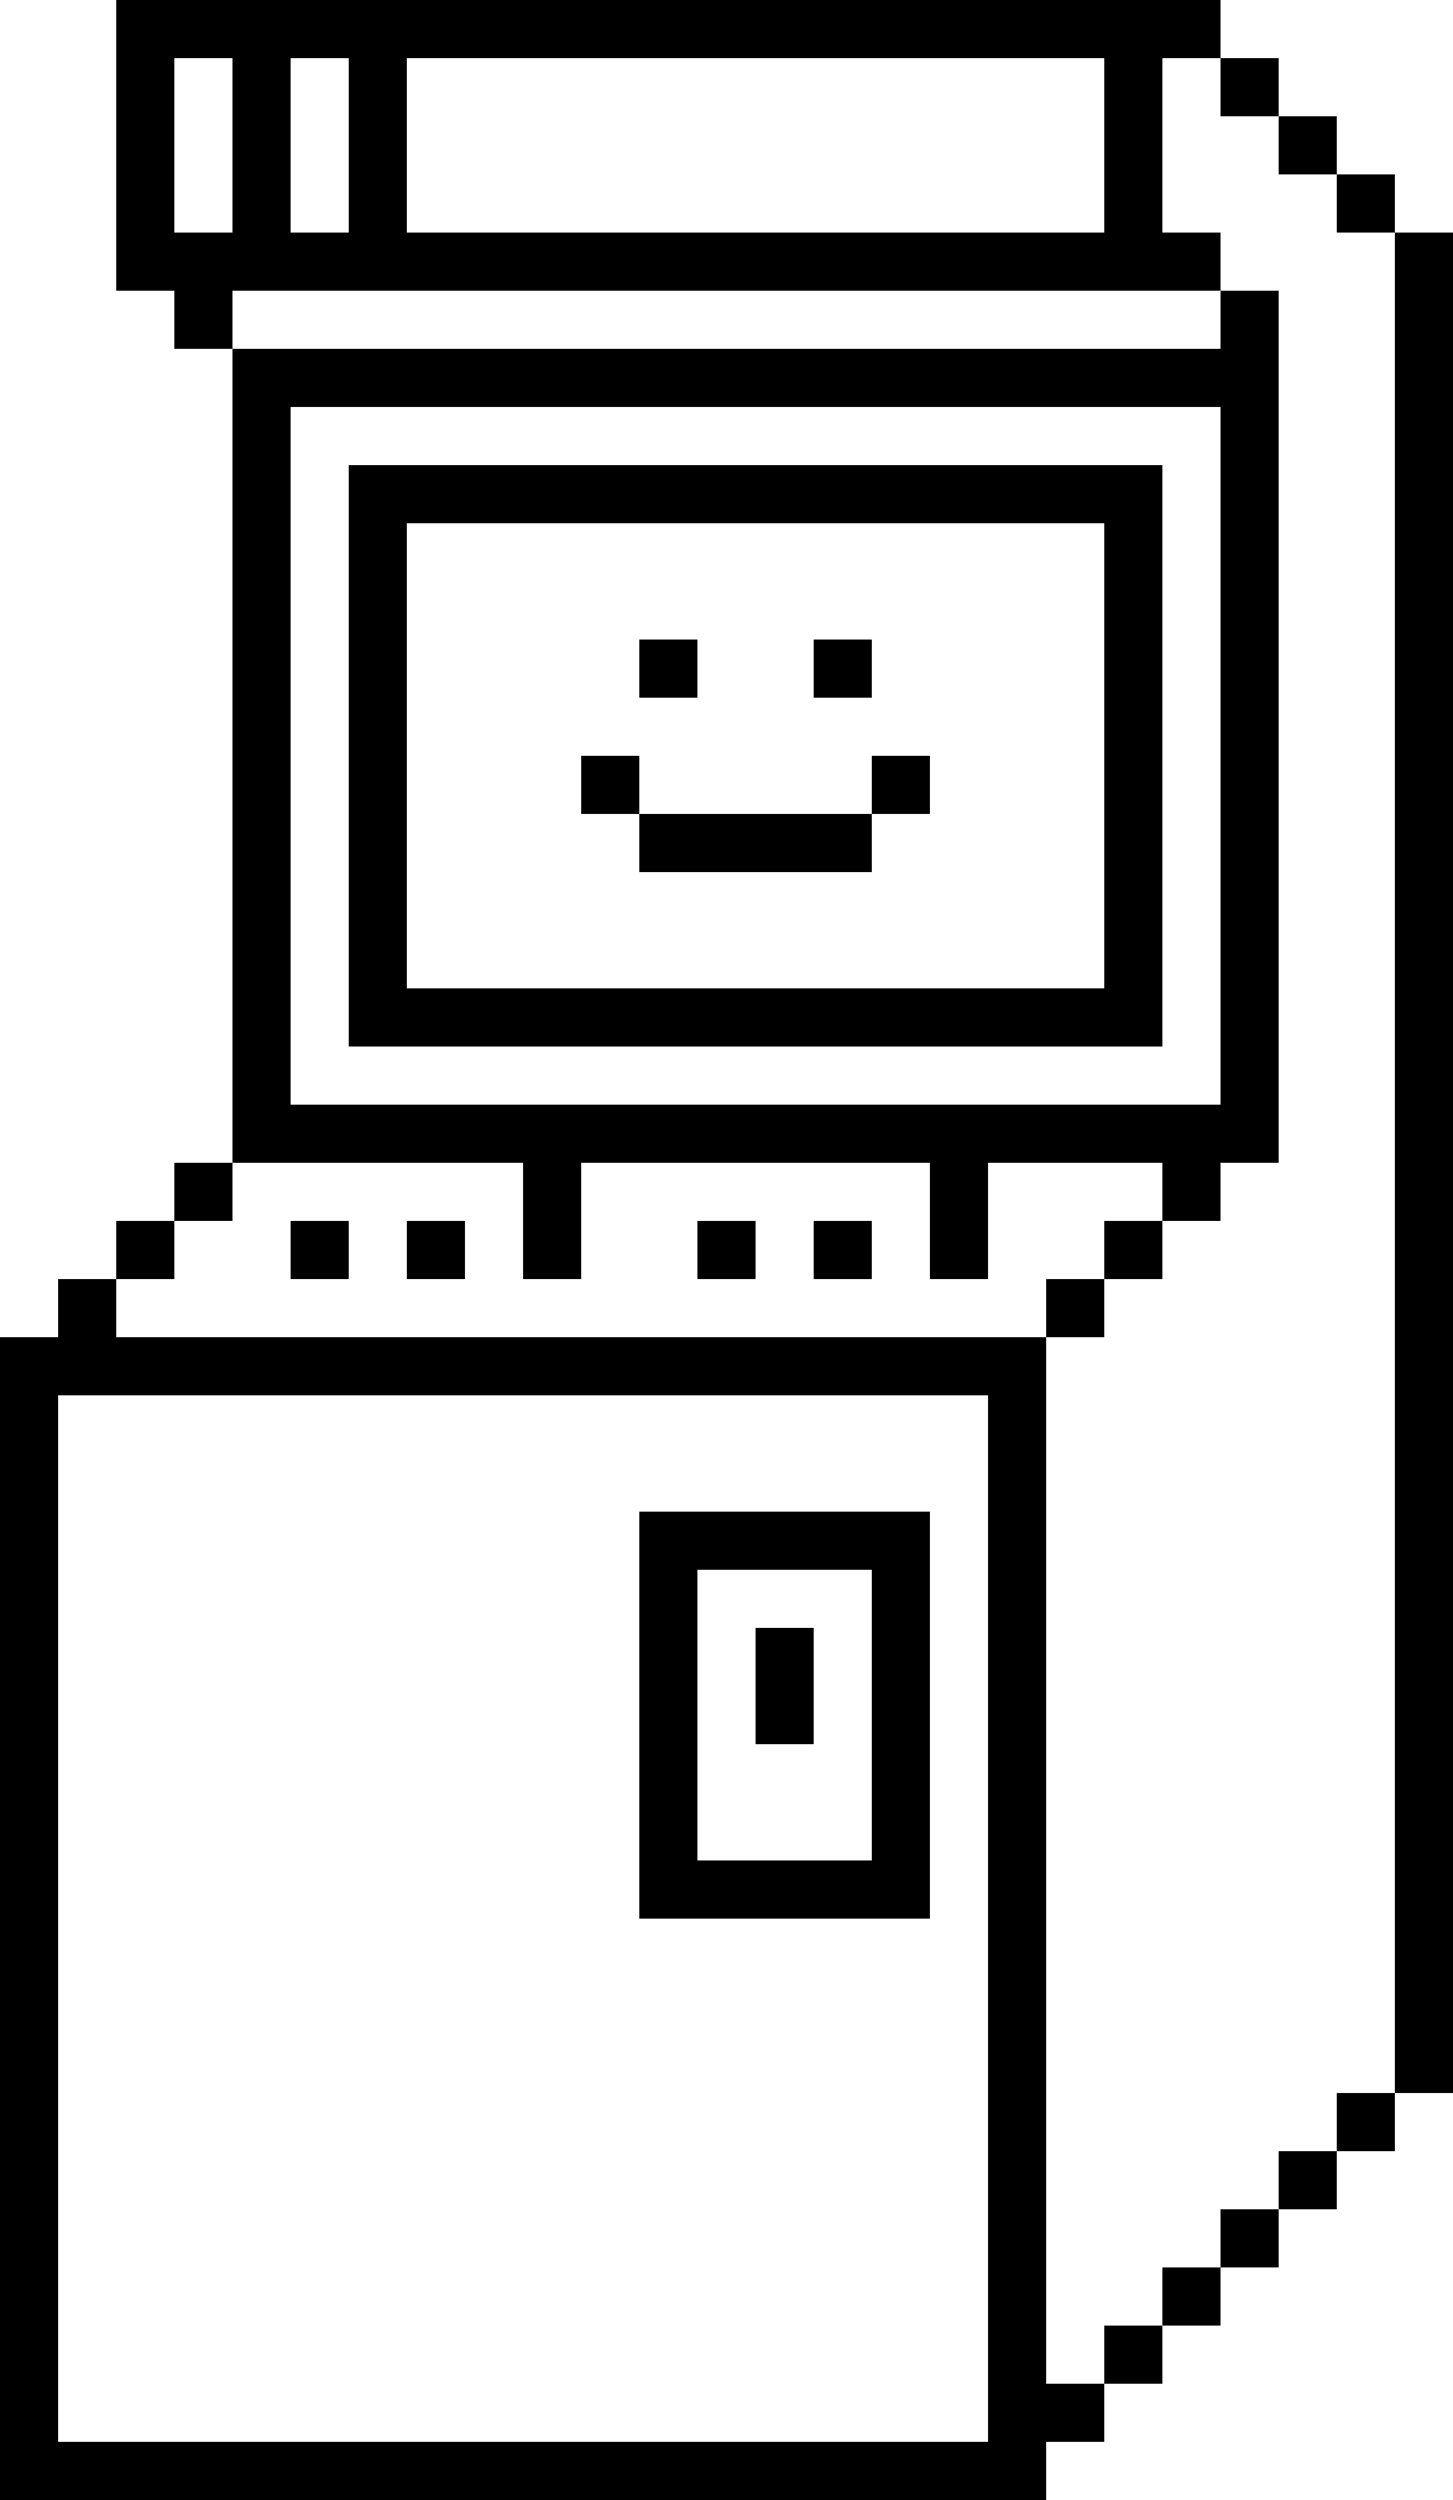 <svg xmlns="http://www.w3.org/2000/svg" viewBox="0 0 50 86" width="50" height="86" fill="none"><path fill="currentColor" fill-rule="evenodd" d="M8 0H4v10h2v2h2v28H6v2H4v2H2v2H0v40h36v-2h2v-2h2v-2h2v-2h2v-2h2v-2h2v-2h2V8h-2V6h-2V4h-2V2h-2V0H8Zm34 10H8v2h34v-2Zm-2 32v-2h-6v4h-2v-4H20v4h-2v-4H8v2H6v2H4v2h32v36h2v-2h2v-2h2v-2h2v-2h2v-2h2V8h-2V6h-2V4h-2V2h-2v6h2v2h2v30h-2v2h-2Zm-2 2v2h-2v-2h2Zm0 0h2v-2h-2v2ZM2 84h32V48H2v36Zm8-70h32v24H10V14Zm0-12h2v6h-2V2Zm28 6H14V2h24v6ZM8 2H6v6h2V2Zm6 40h2v2h-2v-2Zm16 0h-2v2h2v-2Zm-20 0h2v2h-2v-2Zm16 0h-2v2h2v-2Zm-2 10h8v14H22V52h2Zm6 12V54h-6v10h6ZM14 16h26v20H12V16h2Zm24 18V18H14v16h24Zm-18-8h2v2h-2v-2Zm10 0h2v2h-2v-2Zm0-4h-2v2h2v-2Zm-8 0h2v2h-2v-2Zm4 34h2v4h-2v-4Zm4-28h-8v2h8v-2Z" clip-rule="evenodd"/></svg>